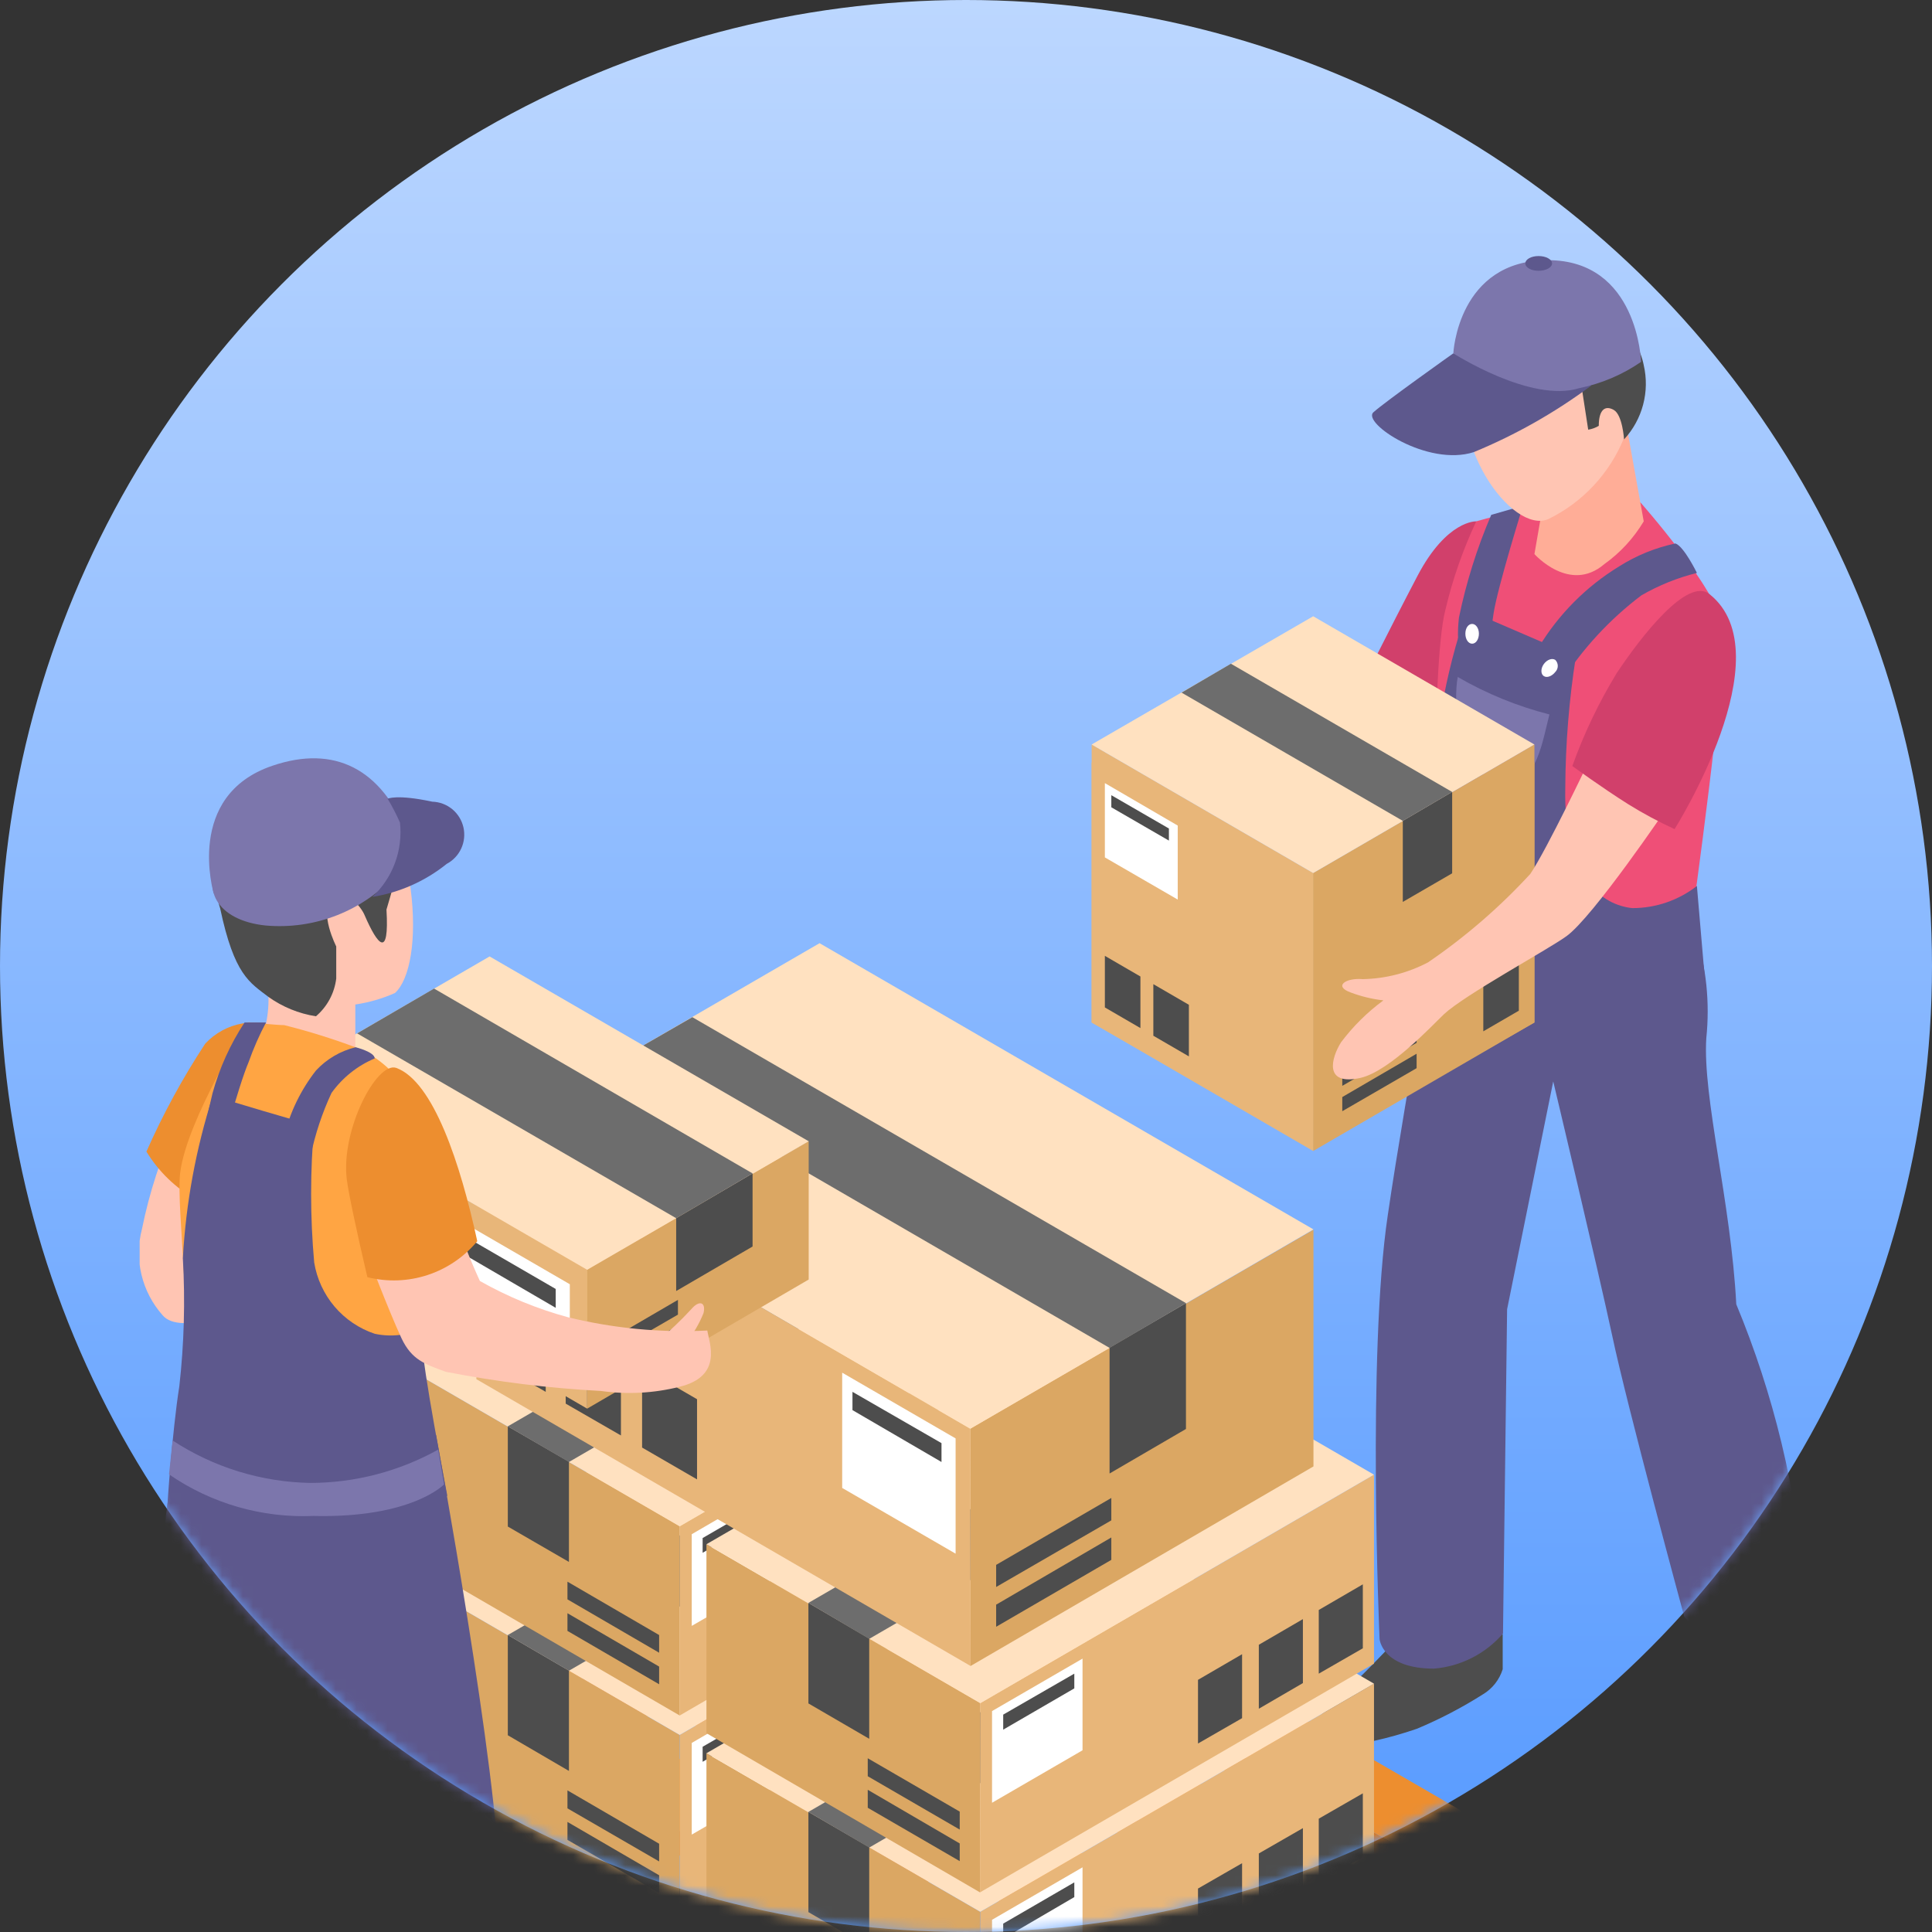 <svg width="187" height="187" viewBox="0 0 187 187" fill="none" xmlns="http://www.w3.org/2000/svg">
<rect x="0" y="0" width="187" height="187" fill="#333333" stroke="none"/>
<circle cx="93.5" cy="93.5" r="93.5" fill="url(#paint0_linear)"/>
<mask id="mask0" mask-type="alpha" maskUnits="userSpaceOnUse" x="0" y="0" width="187" height="187">
<circle cx="93.5" cy="93.5" r="93.5" fill="#C4C4C4"/>
</mask>
<g mask="url(#mask0)">
<g clip-path="url(#clip0)">
<path d="M135.238 158.599C135.238 158.599 133.56 160.453 131.313 162.65L126.649 167.158C125.511 168.271 126.45 169.27 128.611 169.213C131.517 168.913 134.38 168.281 137.143 167.329C139.366 166.399 141.506 165.283 143.542 163.991C144.452 163.445 145.13 162.582 145.447 161.566V158.171L135.238 158.599Z" fill="#4D4D4D"/>
<path d="M166.009 155.603C165.011 156.953 163.898 158.214 162.681 159.369C161.009 160.958 159.494 162.707 158.16 164.59C157.733 165.133 157.477 166.73 159.638 166.645C162.091 166.373 164.5 165.789 166.805 164.904C169.212 163.613 171.439 162.011 173.431 160.139C174.456 159.323 175.217 158.221 175.621 156.972L174.512 153.606L166.009 155.603Z" fill="#4D4D4D"/>
<path d="M165.155 100.479C165.511 97.059 165.157 93.602 164.114 90.326C163.072 87.051 161.364 84.028 159.098 81.448C159.638 77.254 140.243 83.131 140.243 83.131C140.243 83.131 136.062 105.729 134.327 117.598C132.308 131.122 133.531 158.656 133.531 158.656C133.531 158.656 133.787 161.509 138.792 161.509C141.377 161.296 143.775 160.078 145.476 158.114L145.874 126.728L150.339 104.673C150.339 104.673 154.633 122.705 156.026 129.182C157.477 136.087 163.023 156.487 163.023 156.487C163.993 157.614 165.295 158.403 166.741 158.742C168.187 159.08 169.703 158.95 171.071 158.37C175.536 156.145 174.654 153.634 174.654 153.634C173.908 144.212 171.681 134.967 168.056 126.243C167.544 116.371 164.786 106.214 165.155 100.479Z" fill="#5D588D"/>
<path d="M142.888 50.462C142.888 50.462 140.044 50.319 137.2 55.74C134.356 61.162 131.512 66.897 131.512 66.897C134.811 67.647 137.835 69.307 140.243 71.69C146.556 65.984 147.58 53.03 142.888 50.462Z" fill="#D1406B"/>
<path d="M142.888 50.462C141.598 53.203 140.597 56.072 139.902 59.022C138.451 64.528 138.963 90.15 138.963 90.15C143.729 92.996 149.295 94.189 154.804 93.546C158.189 93.335 161.369 91.847 163.705 89.38C163.705 89.38 167.232 64.272 166.748 60.677C166.265 57.081 158.785 48.636 158.785 48.636C153.421 48.34 148.046 48.958 142.888 50.462V50.462Z" fill="#EF4F77"/>
<path d="M149.685 46.895L148.519 53.629C148.519 53.629 151.931 57.481 155.287 54.599C156.828 53.498 158.125 52.09 159.098 50.462L157.449 41.275L149.685 46.895Z" fill="#FFAD97"/>
<path d="M151.135 65.984C153.202 62.761 155.821 59.931 158.871 57.624C160.553 56.653 162.362 55.923 164.246 55.455C164.246 55.455 162.994 52.887 162.17 52.602C160.232 53.012 158.383 53.766 156.709 54.827C153.521 56.777 150.848 59.468 148.917 62.674C146.101 67.581 149.144 68.751 151.135 65.984Z" fill="#5D588D"/>
<path d="M144.338 49.834C142.962 53.039 141.914 56.375 141.21 59.792C140.868 63.016 141.494 64.015 142.802 64.129C144.111 64.243 144.167 61.932 144.566 59.364C144.964 56.796 147.41 48.95 147.41 48.95L144.338 49.834Z" fill="#5D588D"/>
<path d="M164.245 85.756C162.455 87.148 160.254 87.901 157.989 87.896C155.145 87.611 151.306 85.043 151.505 76.255C151.526 72.003 151.869 67.759 152.528 63.558L142.006 59.022C139.828 65.288 138.695 71.873 138.65 78.509C138.11 91.434 137.854 95.914 137.854 95.914C143.773 96.285 149.709 96.285 155.628 95.914C158.783 95.667 161.912 95.161 164.985 94.401L164.245 85.756Z" fill="#5D588D"/>
<path d="M143.144 61.333C143.144 61.875 142.859 62.303 142.49 62.303C142.12 62.303 141.835 61.875 141.835 61.333C141.835 60.791 142.12 60.391 142.49 60.391C142.859 60.391 143.144 60.819 143.144 61.333Z" fill="white"/>
<path d="M149.429 64.272C149.116 64.7 149.116 65.242 149.429 65.441C149.742 65.641 150.225 65.441 150.538 65.042C150.692 64.887 150.779 64.676 150.779 64.457C150.779 64.238 150.692 64.027 150.538 63.872C150.225 63.672 149.742 63.844 149.429 64.272Z" fill="white"/>
<path d="M141.096 65.527C140.669 67.724 140.897 74.543 144.765 75.57C148.632 76.597 149.144 72.375 149.969 69.151C146.859 68.358 143.874 67.138 141.096 65.527V65.527Z" fill="#7C76AC"/>
<path d="M154.405 31.117C153.396 30.362 152.218 29.864 150.973 29.668C149.729 29.471 148.456 29.581 147.263 29.988C146.07 30.395 144.995 31.087 144.128 32.005C143.262 32.922 142.631 34.038 142.29 35.254C139.702 42.616 146.357 51.803 149.884 50.234C153.2 48.61 155.802 45.816 157.192 42.387C157.749 40.428 157.784 38.357 157.295 36.38C156.806 34.403 155.81 32.588 154.405 31.117V31.117Z" fill="#FFC5B3"/>
<path d="M127.104 111.178V84.501L148.519 73.801V98.967L127.104 111.178Z" fill="#DBA763"/>
<path d="M127.104 111.178V84.501L105.661 73.801V98.967L127.104 111.178Z" fill="#E8B679"/>
<path d="M127.104 111.406V84.501L148.519 72.061V98.966L127.104 111.406Z" fill="#DBA763"/>
<path d="M127.104 111.406V84.501L105.661 72.061V98.966L127.104 111.406Z" fill="#E8B679"/>
<path d="M105.661 72.061L127.104 84.501L148.519 72.061L127.104 59.649L105.661 72.061Z" fill="#FFE1C0"/>
<path d="M140.556 84.529L135.778 87.297V79.451L140.556 76.654V84.529Z" fill="#4D4D4D"/>
<path d="M140.556 76.654L119.141 64.243L114.363 67.039L135.778 79.451L140.556 76.654Z" fill="#6D6D6D"/>
<path d="M129.92 107.555V106.185L137.115 101.991V103.389L129.92 107.555Z" fill="#4D4D4D"/>
<path d="M129.92 105.101V103.703L137.115 99.509V100.935L129.92 105.101Z" fill="#4D4D4D"/>
<path d="M143.57 95.001V99.823L147.011 97.825V93.003L143.57 95.001Z" fill="#4D4D4D"/>
<path d="M110.382 94.516V99.509L106.941 97.511V92.518L110.382 94.516Z" fill="#4D4D4D"/>
<path d="M115.074 97.255V102.248L111.633 100.25V95.257L115.074 97.255Z" fill="#4D4D4D"/>
<path d="M113.993 79.907V87.069L106.941 82.989V75.799L113.993 79.907Z" fill="white"/>
<path d="M113.14 81.362V80.192L107.566 76.968V78.138L113.14 81.362Z" fill="#4D4D4D"/>
<path d="M153.808 73.63C153.808 73.63 149.742 82.19 148.121 84.586C145.157 87.808 141.837 90.68 138.224 93.146C136.273 94.171 134.112 94.728 131.91 94.772C130.232 94.63 129.066 95.457 130.716 96.056C131.742 96.444 132.812 96.703 133.901 96.827C132.346 97.969 130.966 99.334 129.806 100.878C128.867 102.362 128.071 105.13 131.683 104.331C134.527 103.674 138.707 99.166 139.759 98.168C141.779 96.285 149.77 91.948 151.59 90.635C154.15 88.838 161.402 78.11 161.402 78.11C161.402 78.11 159.098 72.489 153.808 73.63Z" fill="#FFC5B3"/>
<path d="M165.468 57.51C163.364 55.798 158.87 61.561 156.482 65.156C154.749 67.998 153.311 71.009 152.187 74.144C152.187 74.144 155.031 76.227 157.619 77.853C159.055 78.746 160.547 79.546 162.084 80.25C162.084 80.25 172.777 63.33 165.468 57.51Z" fill="#D1406B"/>
<path d="M141.722 37.594C142.517 38.472 143.535 39.117 144.667 39.459C145.799 39.801 147.003 39.827 148.149 39.534C149.906 39.237 151.593 38.618 153.126 37.708L153.723 41.589C154.085 41.532 154.433 41.406 154.747 41.218C154.747 39.677 155.344 39.192 156.197 39.677C157.05 40.162 157.193 42.53 157.193 42.53C158.072 41.579 158.706 40.427 159.038 39.173C159.37 37.919 159.391 36.603 159.098 35.34C158.558 32.458 154.804 27.037 149.685 27.636C147.688 27.706 145.764 28.405 144.187 29.634C142.609 30.863 141.458 32.56 140.897 34.484C140.786 35.031 140.803 35.596 140.946 36.136C141.089 36.675 141.355 37.174 141.722 37.594Z" fill="#4D4D4D"/>
<path d="M140.669 34.199C140.669 34.199 134.072 38.878 132.934 39.905C131.796 40.932 138.167 45.212 142.66 43.757C146.704 42.089 150.525 39.923 154.036 37.309L140.669 34.199Z" fill="#5D588D"/>
<path d="M140.669 34.199C140.669 34.199 148.206 39.049 152.87 37.566C155.011 37.131 157.042 36.267 158.842 35.026C158.842 35.026 158.558 25.183 149.827 25.183C141.096 25.183 140.669 34.199 140.669 34.199Z" fill="#7C76AC"/>
<path d="M150.225 25.496C150.225 25.896 149.628 26.21 148.917 26.21C148.206 26.21 147.637 25.896 147.637 25.496C147.637 25.097 148.206 24.783 148.917 24.783C149.628 24.783 150.225 25.097 150.225 25.496Z" fill="#5D588D"/>
<path d="M141.437 177.43L90.361 207.046L91.953 208.045L143.172 178.371L141.437 177.43Z" fill="#ED8E2F"/>
<path d="M143.172 178.371L91.953 208.045V215.349L143.172 185.676V178.371Z" fill="#C96A1C"/>
<path d="M84.417 144.247L33.312 173.863L34.904 174.862L86.152 145.189L84.417 144.247Z" fill="#ED8E2F"/>
<path d="M86.152 145.16L34.904 174.862V182.166L86.152 152.493V145.16Z" fill="#C96A1C"/>
<path d="M33.312 181.253V173.863L34.933 174.862V182.166L33.312 181.253Z" fill="#D87923"/>
<path d="M112.088 160.025L61.011 189.642L62.604 190.64L113.851 160.967L112.088 160.025Z" fill="#ED8E2F"/>
<path d="M113.851 160.938L62.604 190.64V197.944L113.851 168.271V160.938Z" fill="#C96A1C"/>
<path d="M91.953 205.819L33.312 171.838V174.206L91.953 208.187V205.819Z" fill="#D87923"/>
<path d="M98.096 202.367L91.953 205.819L33.312 171.837L39.455 168.414L98.096 202.367Z" fill="#ED8E2F"/>
<path d="M103.386 199.057L44.602 164.933V167.301L103.386 201.425V199.057Z" fill="#D87923"/>
<path d="M109.529 195.605L103.386 199.057L44.602 164.933L50.717 161.509L109.529 195.605Z" fill="#ED8E2F"/>
<path d="M115.103 192.381L56.148 158.228V160.567L115.103 194.749V192.381Z" fill="#D87923"/>
<path d="M121.246 188.957L115.103 192.381L56.148 158.228L62.263 154.775L121.246 188.957Z" fill="#ED8E2F"/>
<path d="M126.507 185.647L67.723 151.665V154.033L126.507 187.987V185.647Z" fill="#D87923"/>
<path d="M132.678 182.195L126.507 185.647L67.723 151.665L73.838 148.242L132.678 182.195Z" fill="#ED8E2F"/>
<path d="M132.678 182.195L126.507 185.647V190.041L132.678 186.446V182.195Z" fill="#C96A1C"/>
<path d="M137.029 179.712L78.103 145.588V147.956L137.029 182.081V179.712Z" fill="#D87923"/>
<path d="M143.172 176.26L137.029 179.712L78.103 145.588L84.218 142.136L143.172 176.26Z" fill="#ED8E2F"/>
<path d="M143.172 176.26L137.029 179.712V184.106L143.172 180.511V176.26Z" fill="#C96A1C"/>
<path d="M65.789 186.246V167.929L39.312 152.578V170.867L65.789 186.246Z" fill="#DBA763"/>
<path d="M65.789 186.246V167.929L103.926 145.845V164.134L65.789 186.246Z" fill="#E8B679"/>
<path d="M103.926 145.845L65.789 167.929L39.312 152.578L77.449 130.495L103.926 145.845Z" fill="#FFE1C0"/>
<path d="M49.152 167.957L55.068 171.41V161.709L49.152 158.256V167.957Z" fill="#4D4D4D"/>
<path d="M49.152 158.256L87.261 136.172L93.176 139.625L55.068 161.709L49.152 158.256Z" fill="#6D6D6D"/>
<path d="M63.798 183.222V181.51L54.925 176.346V178.086L63.798 183.222Z" fill="#4D4D4D"/>
<path d="M63.798 180.169V178.457L54.925 173.293V175.033L63.798 180.169Z" fill="#4D4D4D"/>
<path d="M98.58 158.913V165.104L102.817 162.622V156.459L98.58 158.913Z" fill="#4D4D4D"/>
<path d="M92.749 162.279V168.471L97.015 166.017V159.825L92.749 162.279Z" fill="#4D4D4D"/>
<path d="M86.891 165.675V171.866L91.129 169.384V163.221L86.891 165.675Z" fill="#4D4D4D"/>
<path d="M66.955 168.699V177.573L75.686 172.522V163.62L66.955 168.699Z" fill="white"/>
<path d="M68.008 170.525V169.07L74.89 165.104V166.502L68.008 170.525Z" fill="#4D4D4D"/>
<path d="M94.854 203.366L94.882 185.048L68.377 169.698V187.958L94.854 203.366Z" fill="#DBA763"/>
<path d="M94.854 203.366L94.882 185.048L132.991 162.964V181.225L94.854 203.366Z" fill="#E8B679"/>
<path d="M132.991 162.964L94.882 185.048L68.377 169.698L106.514 147.614L132.991 162.964Z" fill="#FFE1C0"/>
<path d="M78.246 185.076L84.132 188.5V178.799L78.246 175.376V185.076Z" fill="#4D4D4D"/>
<path d="M78.246 175.376L116.326 153.292L122.241 156.716L84.132 178.828L78.246 175.376Z" fill="#6D6D6D"/>
<path d="M127.644 176.032V182.195L131.91 179.741V173.578L127.644 176.032Z" fill="#4D4D4D"/>
<path d="M121.843 179.398V185.59L126.109 183.108V176.945L121.843 179.398Z" fill="#4D4D4D"/>
<path d="M115.956 182.794V188.985L120.222 186.503V180.34L115.956 182.794Z" fill="#4D4D4D"/>
<path d="M96.02 185.818V194.692L104.779 189.642V180.74L96.02 185.818Z" fill="white"/>
<path d="M97.101 187.644V186.189L103.983 182.195V183.621L97.101 187.644Z" fill="#4D4D4D"/>
<path d="M65.789 166.045V147.728L39.312 132.378V150.667L65.789 166.045Z" fill="#DBA763"/>
<path d="M65.789 166.045V147.728L103.926 125.644V143.905L65.789 166.045Z" fill="#E8B679"/>
<path d="M103.926 125.644L65.789 147.728L39.312 132.378L77.449 110.294L103.926 125.644Z" fill="#FFE1C0"/>
<path d="M49.152 147.756L55.068 151.18V141.479L49.152 138.055V147.756Z" fill="#4D4D4D"/>
<path d="M49.152 138.056L87.261 115.972L93.176 119.396L55.068 141.508L49.152 138.056Z" fill="#6D6D6D"/>
<path d="M63.798 163.021V161.309L54.925 156.145V157.857L63.798 163.021Z" fill="#4D4D4D"/>
<path d="M63.798 159.968V158.256L54.925 153.092V154.804L63.798 159.968Z" fill="#4D4D4D"/>
<path d="M98.58 138.712V144.875L102.817 142.421V136.23L98.58 138.712Z" fill="#4D4D4D"/>
<path d="M92.749 142.079V148.27L97.015 145.788V139.625L92.749 142.079Z" fill="#4D4D4D"/>
<path d="M86.891 145.474V151.665L91.129 149.183V143.02L86.891 145.474Z" fill="#4D4D4D"/>
<path d="M66.955 148.498V157.372L75.686 152.322V143.42L66.955 148.498Z" fill="white"/>
<path d="M68.008 150.296V148.869L74.89 144.875V146.301L68.008 150.296Z" fill="#4D4D4D"/>
<path d="M94.854 183.165L94.882 164.847L68.377 149.468V167.757L94.854 183.165Z" fill="#DBA763"/>
<path d="M94.854 183.165L94.882 164.847L132.991 142.735V161.024L94.854 183.165Z" fill="#E8B679"/>
<path d="M132.991 142.735L94.882 164.847L68.377 149.468L106.514 127.384L132.991 142.735Z" fill="#FFE1C0"/>
<path d="M78.246 164.876L84.132 168.299V158.599L78.246 155.146V164.876Z" fill="#4D4D4D"/>
<path d="M78.246 155.146L116.326 133.091L122.241 136.515L84.132 158.627L78.246 155.146Z" fill="#6D6D6D"/>
<path d="M92.892 180.14V178.429L83.99 173.236V174.976L92.892 180.14Z" fill="#4D4D4D"/>
<path d="M92.892 177.087V175.347L83.99 170.183V171.923L92.892 177.087Z" fill="#4D4D4D"/>
<path d="M127.644 155.831V161.994L131.91 159.54V153.349L127.644 155.831Z" fill="#4D4D4D"/>
<path d="M121.843 159.198V165.389L126.109 162.907V156.716L121.843 159.198Z" fill="#4D4D4D"/>
<path d="M115.956 162.593V168.756L120.222 166.302V160.111L115.956 162.593Z" fill="#4D4D4D"/>
<path d="M96.02 165.617V174.491L104.779 169.412V160.539L96.02 165.617Z" fill="white"/>
<path d="M97.101 167.415V165.96L103.983 161.994V163.42L97.101 167.415Z" fill="#4D4D4D"/>
<path d="M93.944 161.252L93.915 138.284L127.132 119.025V141.936L93.944 161.252Z" fill="#DBA763"/>
<path d="M93.944 161.252L93.915 138.284L46.109 110.551V133.491L93.944 161.252Z" fill="#E8B679"/>
<path d="M46.109 110.551L93.915 138.284L127.132 118.996L79.326 91.292L46.109 110.551Z" fill="#FFE1C0"/>
<path d="M114.79 138.312L107.396 142.621V130.437L114.79 126.129V138.312Z" fill="#4D4D4D"/>
<path d="M114.79 126.129L67.012 98.453L59.589 102.733L107.396 130.466L114.79 126.129Z" fill="#6D6D6D"/>
<path d="M96.418 157.457V155.317L107.566 148.812V150.981L96.418 157.457Z" fill="#4D4D4D"/>
<path d="M96.418 153.606V151.466L107.566 144.989V147.157L96.418 153.606Z" fill="#4D4D4D"/>
<path d="M52.821 126.957V134.717L47.474 131.636V123.875L52.821 126.957Z" fill="#4D4D4D"/>
<path d="M60.101 131.208V138.94L54.755 135.859V128.098L60.101 131.208Z" fill="#4D4D4D"/>
<path d="M67.467 135.431V143.191L62.149 140.11V132.349L67.467 135.431Z" fill="#4D4D4D"/>
<path d="M92.494 139.225V150.381L81.516 144.019V132.863L92.494 139.225Z" fill="white"/>
<path d="M91.128 141.508V139.682L82.511 134.717V136.486L91.128 141.508Z" fill="#4D4D4D"/>
<path d="M56.831 136.344V122.877L78.274 110.437V123.847L56.831 136.344Z" fill="#DBA763"/>
<path d="M56.831 136.344V122.876L25.946 104.987V118.397L56.831 136.344Z" fill="#E8B679"/>
<path d="M25.946 105.015L56.831 122.905L78.274 110.465L47.389 92.575L25.946 105.015Z" fill="#FFE1C0"/>
<path d="M58.423 133.861V132.492L65.619 128.298V129.696L58.423 133.861Z" fill="#4D4D4D"/>
<path d="M58.423 131.408V130.01L65.619 125.815V127.242L58.423 131.408Z" fill="#4D4D4D"/>
<path d="M31.293 110.408V116.656L26.998 114.174V107.926L31.293 110.408Z" fill="#4D4D4D"/>
<path d="M37.151 113.832V120.08L32.857 117.569V111.349L37.151 113.832Z" fill="#4D4D4D"/>
<path d="M55.153 124.303V131.75L44.175 125.416V117.94L55.153 124.303Z" fill="white"/>
<path d="M53.788 126.586V124.76L45.171 119.766V121.564L53.788 126.586Z" fill="#4D4D4D"/>
<path d="M72.842 120.651L65.448 124.959V117.912L72.842 113.575V120.651Z" fill="#4D4D4D"/>
<path d="M72.842 113.575L42.014 95.685L34.563 100.022L65.448 117.912L72.842 113.575Z" fill="#6D6D6D"/>
<path d="M23.898 126.243C25.662 120.195 26.572 113.518 23.585 108.61L17.044 108.782C15.562 112.03 14.455 115.438 13.746 118.939C13.363 120.389 13.344 121.912 13.692 123.371C14.039 124.829 14.742 126.179 15.736 127.299C17.443 129.353 23.529 126.643 23.756 126.472L23.898 126.243Z" fill="#FFC5B3"/>
<path d="M42.213 138.911C42.213 138.911 48.328 172.094 48.328 182.508C48.328 200.883 48.185 220.228 48.185 220.228C46.591 221.933 44.483 223.066 42.185 223.452C35.53 223.452 34.876 220.114 34.876 220.114C34.876 220.114 34.876 198.201 34.193 188.272C34.085 179.912 32.871 171.603 30.581 163.563C30.581 171.837 30.581 174.491 29.871 183.536C29.359 190.155 26.6 207.988 26.458 209.215C24.353 211.782 17.926 213.551 14.513 209.814C14.769 206.96 16.59 186.303 16.362 175.575C16.163 165.703 13.689 142.478 19.206 137.97C24.097 134.061 42.213 138.911 42.213 138.911Z" fill="#5D588D"/>
<path d="M25.292 117.798C25.18 115.193 24.828 112.605 24.24 110.066L27.51 99.68C26.264 99.036 24.841 98.818 23.46 99.06C22.079 99.302 20.815 99.991 19.86 101.021C17.68 104.338 15.777 107.831 14.172 111.464C15.339 113.378 16.971 114.964 18.916 116.072C20.861 117.18 23.055 117.774 25.292 117.798V117.798Z" fill="#ED8E2F"/>
<path d="M34.392 79.308C33.6 78.844 32.717 78.556 31.803 78.465C30.89 78.373 29.967 78.48 29.099 78.778C28.23 79.075 27.436 79.557 26.769 80.19C26.102 80.823 25.579 81.593 25.235 82.447C24.097 84.843 25.69 91.263 25.946 95.771C26.119 97.728 25.776 99.696 24.951 101.477L28.05 102.761C30.1 103.5 32.342 103.5 34.392 102.761V97.226C35.716 97.031 37.008 96.657 38.232 96.113C39.654 94.829 40.393 90.978 39.739 85.984C38.772 78.68 35.302 79.936 34.392 79.308Z" fill="#FFC5B3"/>
<path d="M42.782 119.11C44.63 115.173 40.45 108.04 39.284 105.472C38.121 103.624 36.41 102.187 34.392 101.363C32.14 100.522 29.842 99.808 27.51 99.223C26.742 99.223 24.041 98.938 24.041 98.938C24.041 98.938 18.097 108.325 17.443 113.489C16.988 117.113 18.95 128.925 17.443 140.566C16.675 146.729 39.824 144.989 41.872 142.478C40.734 136.657 39.113 127.128 42.782 119.11Z" fill="#FFA543"/>
<path d="M17.699 121.792C17.934 125.922 17.82 130.065 17.357 134.175C16.646 138.683 16.191 145.845 16.191 145.845C20.284 148.899 25.32 150.404 30.411 150.096C35.1 149.49 39.545 147.649 43.294 144.761C43.294 144.761 40.763 131.693 40.905 130.095L41.047 128.497C39.569 129.237 37.884 129.448 36.269 129.096C34.758 128.591 33.413 127.681 32.38 126.464C31.348 125.247 30.667 123.769 30.411 122.192C30.015 117.778 30.015 113.338 30.411 108.924C30.041 108.924 20.599 106.071 20.599 106.071C18.966 111.165 17.991 116.449 17.699 121.792V121.792Z" fill="#5D588D"/>
<path d="M37.407 88.039C37.777 86.783 38.63 83.902 38.829 82.732C39.04 81.796 39.013 80.821 38.75 79.899C38.486 78.976 37.995 78.135 37.322 77.453C35.781 76.451 34.033 75.811 32.211 75.584C30.388 75.357 28.538 75.547 26.799 76.141C24.562 77.037 22.75 78.754 21.73 80.943C20.71 83.132 20.56 85.629 21.31 87.925C22.675 94.373 24.154 95.086 25.974 96.484C27.343 97.464 28.92 98.109 30.581 98.367C31.669 97.44 32.37 96.137 32.544 94.715C32.544 93.945 32.544 91.605 32.544 91.605C32.544 91.605 30.837 88.239 32.146 87.04C33.454 85.842 34.99 87.811 35.302 88.609C36.554 91.491 37.691 92.861 37.407 88.039Z" fill="#4D4D4D"/>
<path d="M68.462 128.783C63.931 129.008 59.391 128.575 54.982 127.499C52.004 126.691 49.137 125.512 46.45 123.989C45.501 121.929 44.674 119.814 43.976 117.655L35.445 121.136C35.445 121.136 37.606 126.842 38.857 129.524C39.853 131.636 41.132 132.035 43.152 132.777C48.107 133.749 53.125 134.369 58.167 134.632C60.701 134.989 63.279 134.854 65.761 134.232C70.027 133.205 68.633 129.952 68.462 128.783Z" fill="#FFC5B3"/>
<path d="M35.558 123.618C37.478 124.1 39.494 124.029 41.376 123.414C43.257 122.798 44.927 121.662 46.195 120.137C44.574 112.662 41.957 104.673 38.345 103.36C36.44 102.733 32.97 109.409 33.568 114.174C33.738 115.515 34.535 119.253 35.558 123.618Z" fill="#ED8E2F"/>
<path d="M16.703 139.425L16.362 142.706C20.459 145.529 25.36 146.941 30.326 146.729C39.881 146.958 42.981 143.676 42.981 143.676L42.412 140.31C38.635 142.412 34.389 143.521 30.07 143.534C25.317 143.456 20.683 142.032 16.703 139.425V139.425Z" fill="#7C76AC"/>
<path d="M27.51 109.923C28.08 107.628 29.127 105.479 30.582 103.617C31.614 102.505 32.949 101.721 34.421 101.363C34.421 101.363 36.269 101.82 36.269 102.447C34.596 103.152 33.149 104.307 32.089 105.786C31.184 107.727 30.507 109.766 30.07 111.863L27.51 109.923Z" fill="#5D588D"/>
<path d="M23.671 98.967C22.287 101.073 21.241 103.383 20.571 105.814C20.074 107.818 19.685 109.846 19.405 111.892L21.225 112.12C21.225 112.12 23.017 105.272 24.069 102.79C24.534 101.476 25.095 100.198 25.747 98.967H23.671Z" fill="#5D588D"/>
<path d="M63.685 129.781C64.822 128.836 65.895 127.816 66.898 126.728C67.695 125.787 68.349 126.044 68.093 127.099C67.68 128.13 67.114 129.092 66.415 129.952L64.026 129.781H63.685Z" fill="#FFC5B3"/>
<path d="M34.336 77.653C39 78.138 40.82 81.22 38.459 84.501C36.875 86.291 34.895 87.683 32.677 88.565C30.459 89.447 28.066 89.794 25.69 89.579C21.055 89.094 19.206 86.013 21.595 82.732C23.176 80.946 25.151 79.556 27.364 78.674C29.576 77.792 31.964 77.443 34.336 77.653V77.653Z" fill="#7C76AC"/>
<path d="M20.685 86.469C20.685 86.469 17.841 76.997 26.372 74.115C32.402 72.061 36.923 74.457 39.398 80.677C40.82 84.472 20.685 86.469 20.685 86.469Z" fill="#7C76AC"/>
<path d="M36.042 86.812C37.014 85.905 37.763 84.783 38.227 83.534C38.691 82.286 38.858 80.946 38.715 79.622C38.366 78.827 37.967 78.055 37.521 77.311C37.521 77.311 38.374 76.854 41.843 77.596C42.547 77.617 43.223 77.871 43.768 78.317C44.312 78.765 44.694 79.38 44.853 80.067C45.012 80.755 44.94 81.476 44.647 82.118C44.355 82.76 43.859 83.287 43.237 83.616C41.157 85.291 38.676 86.393 36.042 86.812V86.812Z" fill="#5D588D"/>
</g>
</g>
<defs>
<linearGradient id="paint0_linear" x1="93.5" y1="0" x2="93.5" y2="187" gradientUnits="userSpaceOnUse">
<stop stop-color="#BCD7FF"/>
<stop offset="1" stop-color="#5599FF"/>
</linearGradient>
<clipPath id="clip0">
<path d="M13.518 24.783H175.735V229.9H13.518V24.783Z" fill="white"/>
</clipPath>
</defs>
</svg>
